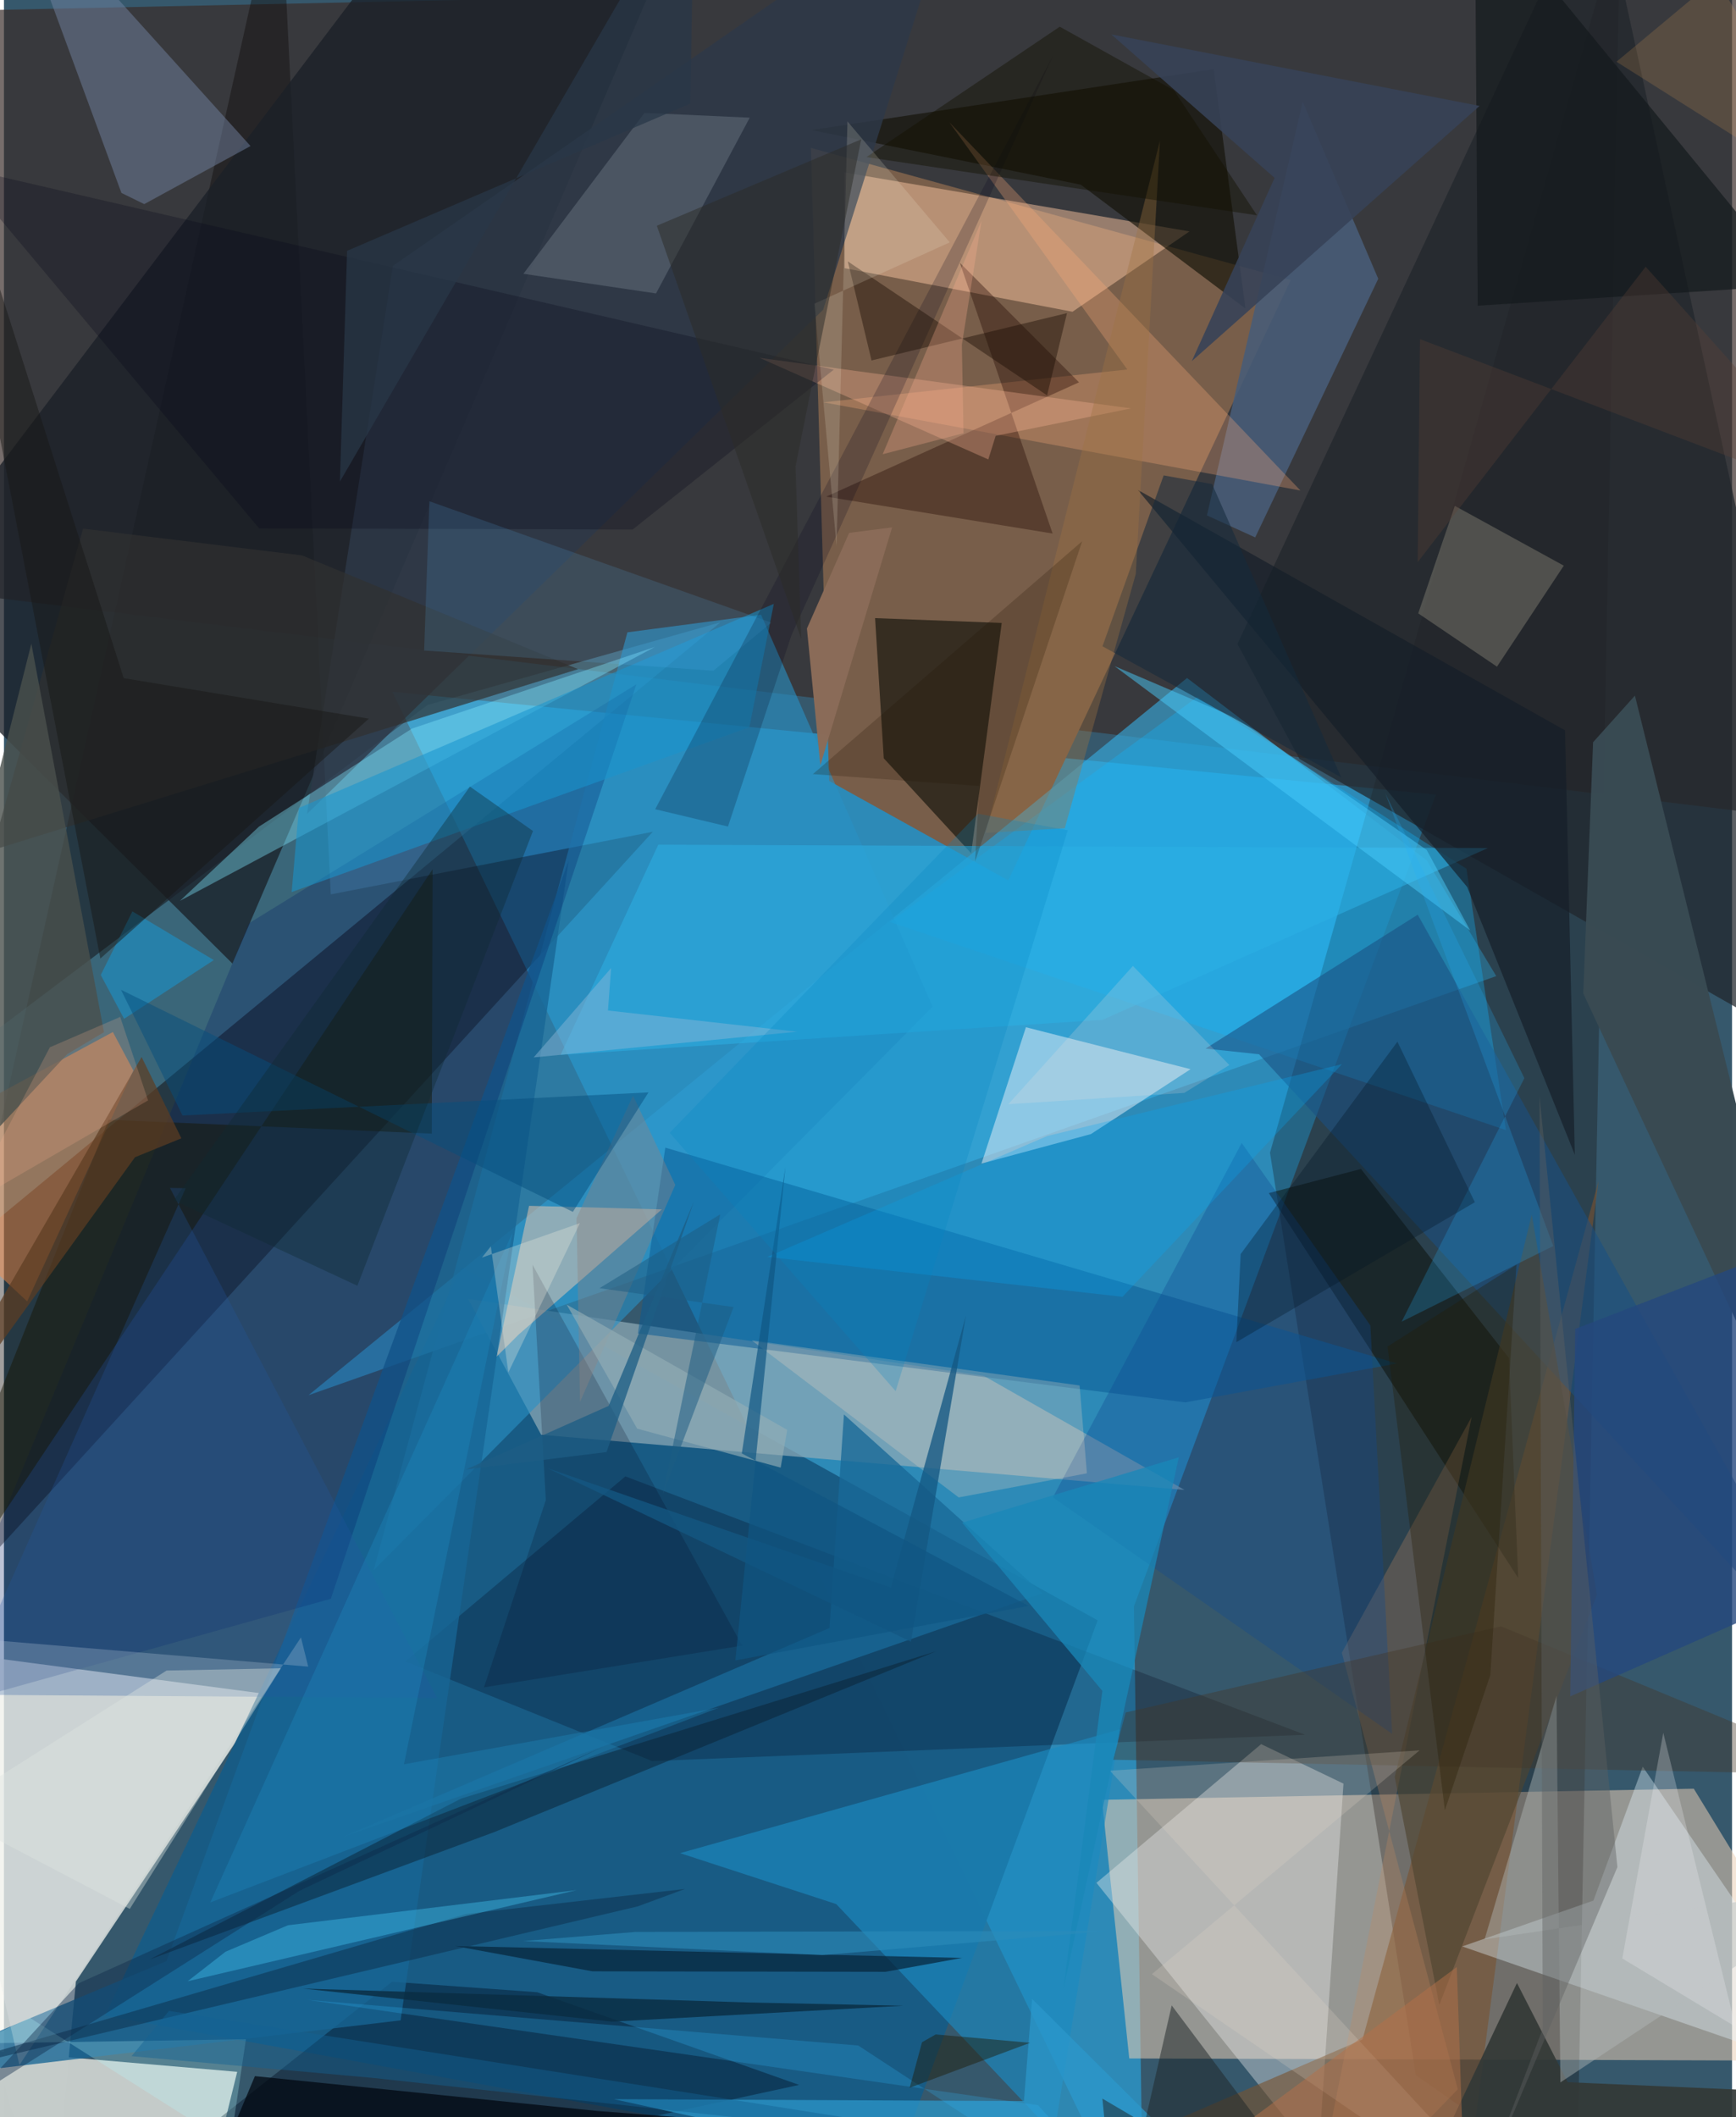 <svg xmlns="http://www.w3.org/2000/svg" width="228" height="278" viewBox="0 0 836 1024"><path fill="#36586c" d="M0 0h836v1024H0z"/><path fill="#2c95c6" fill-opacity=".827" d="M546.643 776.953l146.094-392.61-504.803-49.731L551.276 1086z"/><path fill="#f7f7f0" fill-opacity=".725" d="M22.8 1086L-62 794.375l189.543 25.05-92.73 138.96z"/><path fill="#ebceb4" fill-opacity=".529" d="M817.497 865.132l-286.317 5.376 13.208 125.088L898 996.763z"/><path fill="#392c29" fill-opacity=".69" d="M898-14.533L-62 6.06v276.023l960 117.345z"/><path fill="#785e4a" d="M485.865 425.823l136.611-290.37-232.107-63.93 8.827 306.17z"/><path fill="#195c85" fill-opacity=".996" d="M529.1 783.712L221.476 612.884 48.912 974.848l383.55 70.008z"/><path fill="#0b0603" fill-opacity=".384" d="M158.11 432.579L133.537-62-62 813.943l375.904-411.647z"/><path fill="#36aee2" fill-opacity=".612" d="M721.935 472.107l-33.632-55.968-115.961-88.216-425.017 346.886z"/><path fill="#0f0600" fill-opacity=".275" d="M760.921 1058.226L781.938-40.149l-169.46 597.683 70.551 446.157z"/><path fill="#8fabb7" fill-opacity=".71" d="M259.877 693.948l311.218 26.67-97.099-55.187-249.468-37.216z"/><path fill="#c5ccca" fill-opacity=".996" d="M112.834 1002.064l-12.39 50.332L48.55 1086-62 987.057z"/><path fill="#6fd6fb" fill-opacity=".29" d="M204.89 340.994l141.664-39.983L-62 638.477l12.975-105.962z"/><path fill="#e9ebec" fill-opacity=".392" d="M528.515 910.662l79.673-67.081 39.837 19.098-12.148 181.66z"/><path fill="#1b2028" fill-opacity=".769" d="M337.426-62l-126.567 5.944-268.546 354.825L110.53 466.045z"/><path fill="#f9c59f" fill-opacity=".49" d="M406.52 83.38l.173 46.33 110.234 21.077 56.591-38.858z"/><path fill="#2991c5" fill-opacity=".604" d="M449.277 486.907l-270.442 272.57L301.608 305.83l64.651-8.511z"/><path fill="#795230" fill-opacity=".608" d="M771.41 571.23L703.937 1086l-190.383-37.584 143.671-62.004z"/><path fill="#010600" fill-opacity=".549" d="M467.897 412.698l14.792-111.403-61.264-2.332 4.199 67.803z"/><path fill="#ff8b40" fill-opacity=".451" d="M62.61 517.825l-9.922-18.669L-62 561.064l73.24 68.379z"/><path fill="#e5f0f9" fill-opacity=".506" d="M494.398 496.841l-21.503 65.936 52.94-14.255 48.211-31.394z"/><path fill="#000017" fill-opacity=".243" d="M300.633 714.076l328.804 124.969-315.859 12.721-119.431-48.21z"/><path fill="#e7f6ff" fill-opacity=".365" d="M705.485 941.421l63.457-22.179 23.855-64.76L898 1008.137z"/><path fill="#12b5fd" fill-opacity=".325" d="M707.517 420.191l-130.17-83.122-148.679 108.86 297.945 100.65z"/><path fill="#000f23" fill-opacity=".416" d="M26.43 1086l161.325-127.5 70.192 5.067 126.742 44.831z"/><path fill="#186695" fill-opacity=".78" d="M273.17 416.313L78.631 948.485-62 1007.45l253.895-30.28z"/><path fill="#21272c" fill-opacity=".733" d="M898 521.396L626.754 367.087l-30.034-55.604L770.95-62z"/><path fill="#1b8bc1" fill-opacity=".643" d="M539.867 836.424l-212.76 59.883 75.524 24.624 105.423 111.328z"/><path fill="#085b94" fill-opacity=".522" d="M673.938 659.461L319.94 555.074l-13.256 89.87 264.806 33.341z"/><path fill="#485c77" fill-opacity=".89" d="M605.32 259.93l59.517-125.098-36.53-85.57-46.353 200.03z"/><path fill="#ffd0b0" fill-opacity=".463" d="M248.98 645.49l-10.656 10.672 15.714-72.95 64.224 1.722z"/><path fill="#001c64" fill-opacity=".263" d="M-40.123 828.679l158.72-382.163 187.342-115.53-147.8 442.292z"/><path fill="#151308" fill-opacity=".663" d="M520.948 89.326l79.662 59.908L585.2 33.452 390.716 62.905z"/><path fill="#2d3848" fill-opacity=".82" d="M463.047-62L188.154 128.585l-41.56 265.118L396.31 149.792z"/><path fill="#7283a3" fill-opacity=".482" d="M119.284 70.633L-.342-62 56.826 93.317l11.044 5.406z"/><path fill="#80e9ff" fill-opacity=".384" d="M197.406 352.378l-74.032 47.419-38.232 35.92L314.93 312.898z"/><path fill="#080a01" fill-opacity=".463" d="M728.092 656.852l-71.605-91.46-44.583 11.67 120.652 186.166z"/><path fill="#ffaf7b" fill-opacity=".29" d="M627.214 237.254l-230.757-42.668 146.974-15.883-86.085-119.588z"/><path fill="#194f83" fill-opacity=".569" d="M898 825.033L607.171 509.917l-25.875-2.769 102.638-64.744z"/><path fill="#7a786d" fill-opacity=".51" d="M754.607 273.592l-32.32 48.852-38.1-25.775 17.69-52.003z"/><path fill="#171500" fill-opacity=".463" d="M-62 824.757L50.606 541.584l156.378 6.718.358-127.854z"/><path fill="#220800" fill-opacity=".365" d="M520.076 184.917l-122.312 55.287 109.55 17.853L462.44 127.1z"/><path fill="#c38b5f" fill-opacity=".286" d="M703.332 1010.507L630.249 1086l79.793-400.721-62.825 114.065z"/><path fill="#e5e8e8" fill-opacity=".298" d="M-40.563 790.348l187.756 15.738-3.519-14.134L7.486 998.777z"/><path fill="#636d7b" fill-opacity=".541" d="M309.883 54.596l-58.584 77.826 64.151 9.508 45.34-85.012z"/><path fill="#0b2235" fill-opacity=".506" d="M221.116 869.927l229.823-71.24-213.718 87.418-166.77 61.642z"/><path fill="#394a52" fill-opacity=".988" d="M764.02 480.52L893.255 757.3 789.018 336.442l-20.239 22.549z"/><path fill="#4f4531" fill-opacity=".643" d="M694.389 969.714l-21.577-110.323 66.3-271.921 31.516 183.816z"/><path fill="#313130" fill-opacity=".686" d="M277.749 323.66l-133.534-55.025-105.922-12.954-43.971 155.51z"/><path fill="#114a90" fill-opacity=".333" d="M671.573 838.606L507.444 724.234l91.348-171.422 62.236 88.247z"/><path fill="#2b99cc" fill-opacity=".722" d="M617.097 1086l-321.97-70.7 198.313.898 3.947-49.396z"/><path fill="#f9dac4" fill-opacity=".243" d="M361.708 648.277l158.647 21.816 3.553 42.497-62.03 11.659z"/><path fill="#2dafe3" fill-opacity=".553" d="M269.295 510.2l47.245-101.64 401.35 1.624-186.404 83.079z"/><path fill="#141d28" fill-opacity=".663" d="M759.942 558.522l-4.721-205.277-206.703-116.301 159.37 192.1z"/><path fill="#1995cf" fill-opacity=".553" d="M142.689 390.794l229.737-98.717-11.817 59.667-221.423 79.708z"/><path fill="#020812" fill-opacity=".749" d="M287.357 1021.025l-165.948-16.87-29.277 69.622 508.572-28.772z"/><path fill="#feb899" fill-opacity=".318" d="M545.199 197.535l-179.66-24.465 110.655 49.145 3.57-11.412z"/><path fill="#141a1d" fill-opacity=".71" d="M898 175.668v-39.725l-185.033 11.921-1.395-199.538z"/><path fill="#343937" fill-opacity=".918" d="M731.947 959.109L671.865 1086 898 1013.24l-141.515-6.156z"/><path fill="#072338" fill-opacity=".694" d="M463.423 946.98l-36.993 6.722-141.73-.238-66.56-12.258z"/><path fill="#040717" fill-opacity=".267" d="M-23.118 80.47l146.57 175.105 180.721.52 97.251-77.315z"/><path fill="#196998" fill-opacity=".784" d="M406.356 684.123l-6.991 103.287-235.568 101.095 338.578-117.878z"/><path fill="#2355a1" fill-opacity=".271" d="M-21.191 819.67L87.925 574.69l-7.646-.15 129.28 246.701z"/><path fill="#443628" fill-opacity=".392" d="M898 858.46l-173.78-71.873-181.567 41.671-6.057 22.869z"/><path fill="#050b25" fill-opacity=".212" d="M255.695 611.694l6.449 113.816-29.94 90.617 124.935-20.2z"/><path fill="#4acefe" fill-opacity=".478" d="M537.267 322.197l58.459 24.95 92.534 63.92 21.084 38.978z"/><path fill="#b3bbba" fill-opacity=".431" d="M752.948 1007.204L898 911.068l-181.705 26.93 34.79-117.717z"/><path fill="#04aaf6" fill-opacity=".275" d="M647.284 514.704L504.722 549.44l-135.454 58.476 171.848 19.303z"/><path fill="#0e3350" fill-opacity=".545" d="M223.572 925.706L-62 1009.256l368.601-87.204 22.901-8.44z"/><path fill="#374257" fill-opacity=".882" d="M535.68 16.63l178.196 34.598-139.243 123.455 40.062-88.641z"/><path fill="#5fbeff" fill-opacity=".145" d="M371.2 301.15l-165.39-58.706-2.54 72.192 139.933 9.77z"/><path fill="#142a3c" fill-opacity=".561" d="M561.025 229.935l-29.597 82.655 115.488 63.383-62.422-141.826z"/><path fill="#1f2628" fill-opacity=".506" d="M538.318 1086l26.601-116.06L651.911 1086l-120.52-70.986z"/><path fill="#000119" fill-opacity=".204" d="M315.048 391.4L507.42 27.053l-126.43 280.17-30.734 92.556z"/><path fill="#4a504d" fill-opacity=".8" d="M48.4 499.25L13.252 311.324-62 609.176l92.662-99.383z"/><path fill="#25487d" fill-opacity=".8" d="M841.97 783.366l-84.255 37.11 2.42-177.736L898 589.629z"/><path fill="#26b0f9" fill-opacity=".231" d="M735.534 521.467L668.27 383.7l81.256 218.942-73.35 36.6z"/><path fill="#e7d8cb" fill-opacity=".208" d="M555.333 954.834L684.814 846.59l-149.81 9.828L747.038 1086z"/><path fill="#001424" fill-opacity=".318" d="M711.575 581.476l-115.374 67.687 2.074-42.614 75.839-102.709z"/><path fill="#160a00" fill-opacity=".412" d="M419.71 174.342l-11.477-47.903 96.4 64.788 9.64-39.79z"/><path fill="#08adfc" fill-opacity=".369" d="M62.14 440.813l-15.305 30.74 11.276 21.212 43.396-28.412z"/><path fill="#8b6b58" fill-opacity=".988" d="M388.451 303.991l6.499 66.147 34.721-115.074-20.792 2.676z"/><path fill="#8c8482" fill-opacity=".392" d="M278.683 678.052l-1.678-88.902 27.324-59.231 20.437 43.178z"/><path fill="#054f7e" fill-opacity=".478" d="M275.22 586.145l36.583-57.79-225.418 11.18-29.759-60.806z"/><path fill="#48d1ff" fill-opacity=".353" d="M277.052 914.184L88.86 958.272l18.335-14.294 30.19-12.796z"/><path fill="#9e7341" fill-opacity=".369" d="M513.198 400.605L547.54 277.59l11.702-209.572-84.266 334.812z"/><path fill="#8eb7d7" fill-opacity=".447" d="M292.191 488.747l1.537-20.532-37.484 43.222 127.407-12.428z"/><path fill="#1d8abe" fill-opacity=".353" d="M99.827 920.138l246.036-94.192-152.34 27.356 52.51-257.117z"/><path fill="#0a2d43" fill-opacity=".827" d="M435.123 970.1l-75.12-1.58-215.293-6.716 149.436 15.99z"/><path fill="#1a87b8" fill-opacity=".761" d="M568.358 704.847l-55.826 257.227 18.846-144.253-67.812-81.34z"/><path fill="#5e6161" fill-opacity=".42" d="M716.315 1054.958l28.12-73.801-1.576-450.803 37.678 372.699z"/><path fill="#0e2831" fill-opacity=".376" d="M225.432 380.443l30.494 21.485-84.95 219.942-88.843-41.329z"/><path fill="#5d3d23" fill-opacity=".71" d="M63.396 559.71l22.437-9.148-19.24-39.337L-62 733.537z"/><path fill="#191816" fill-opacity=".478" d="M46.641 463.615l129.894-116.022-118.598-19.589-95.04-298.6z"/><path fill="#231c03" fill-opacity=".318" d="M669.345 651.274l62.36-39.569-12.643 198.46-21.99 65.372z"/><path fill="#145782" fill-opacity=".769" d="M429.068 767.806l36.303-131.518-26.592 157.742-175.822-83.933z"/><path fill="#283748" fill-opacity=".729" d="M166.002 121.32l166.042-71.238L333.965-62 162.53 232.906z"/><path fill="#121101" fill-opacity=".443" d="M566.004 43.67L510.76 12.914l-93.522 63.059 188.942 28.164z"/><path fill="#f2ecd7" fill-opacity=".18" d="M408.065 58.733l-5.294 205.223-10.688-117.08 65.474-29.656z"/><path fill="#93afb7" fill-opacity=".631" d="M378.92 691.572L272.247 631.01l34.082 59.978 69.42 18.842z"/><path fill="#f4e1dd" fill-opacity=".192" d="M570.991 528.599l21.823-13.466-46.652-47.938-60.273 66.866z"/><path fill="#b4fbff" fill-opacity=".251" d="M12.51 975.94l-26.347 12.418 130.887-2.047-7.564 51.067z"/><path fill="#dde6e0" fill-opacity=".388" d="M-29 876.207l107.666-68.222 55.29-1.103-73.091 116.392z"/><path fill="#136293" fill-opacity=".443" d="M178.995 1005.06l344.694 37.493-443.846-69.948-18.113 21.884z"/><path fill="#0e2847" fill-opacity=".408" d="M289.905 844.822l-146.933 69.694-157.718 99.946 50.872-55.218z"/><path fill="#0f5583" fill-opacity=".682" d="M353.828 803.069l24.23-238.72-21.107 138.605 138.801 73.77z"/><path fill="#32b7fa" fill-opacity=".239" d="M500.317 1018.222l-353.313-50.926L413.28 989.35 560.974 1086z"/><path fill="#fbaf92" fill-opacity=".286" d="M463.412 166.702l9.488-59.89-47.798 112.884 39.108-10.171z"/><path fill="#f5b08d" fill-opacity=".22" d="M69.718 532.233l-87.588 50.748 40.082-76.445 34.021-14.686z"/><path fill="#fff8e7" fill-opacity=".267" d="M278.621 591.59l-47.395 16.66 4.318-5.403 8.474 60.933z"/><path fill="#1f1802" fill-opacity=".435" d="M496.416 988.024l-45.656-4.048-6.624 3.777-5.972 22.028z"/><path fill="#b2704a" fill-opacity=".51" d="M896.399 1086h-375.66l182.118-134.625 4.03 118.897z"/><path fill="#0486c3" fill-opacity=".243" d="M431.377 672.866L514.65 401.57l-43.429-7.981-149.157 154.3z"/><path fill="#eff1f3" fill-opacity=".259" d="M898 1016.612L782.909 947.24l19.827-109.148 55.615 226.261z"/><path fill="#2b2c28" fill-opacity=".51" d="M414.714 67.384l-98.88 41.805L385.692 309l-2.753-83.393z"/><path fill="#2c8cb9" fill-opacity=".604" d="M251.21 938.813l144.681 6.823 138.59-11.728-228.929.504z"/><path fill="#e5a254" fill-opacity=".18" d="M805.861-47.06L890.232-62 780.094 29.863 898 104.4z"/><path fill="#221500" fill-opacity=".22" d="M471.822 380.131l-2.044 36.622 51.836-154.973L391.33 374.412z"/><path fill="#5d4035" fill-opacity=".329" d="M683.929 271.886l1.089-107.857L898 245.004 794.214 129.005z"/><path fill="#1e5c83" fill-opacity=".522" d="M346.538 587.306L318.834 722.46l34.145-90.286-64.856-9.133z"/><path fill="#1d5d84" fill-opacity=".765" d="M291.509 702.303l42.257-121.166-41.251 98.847-69.012 30.756z"/></svg>